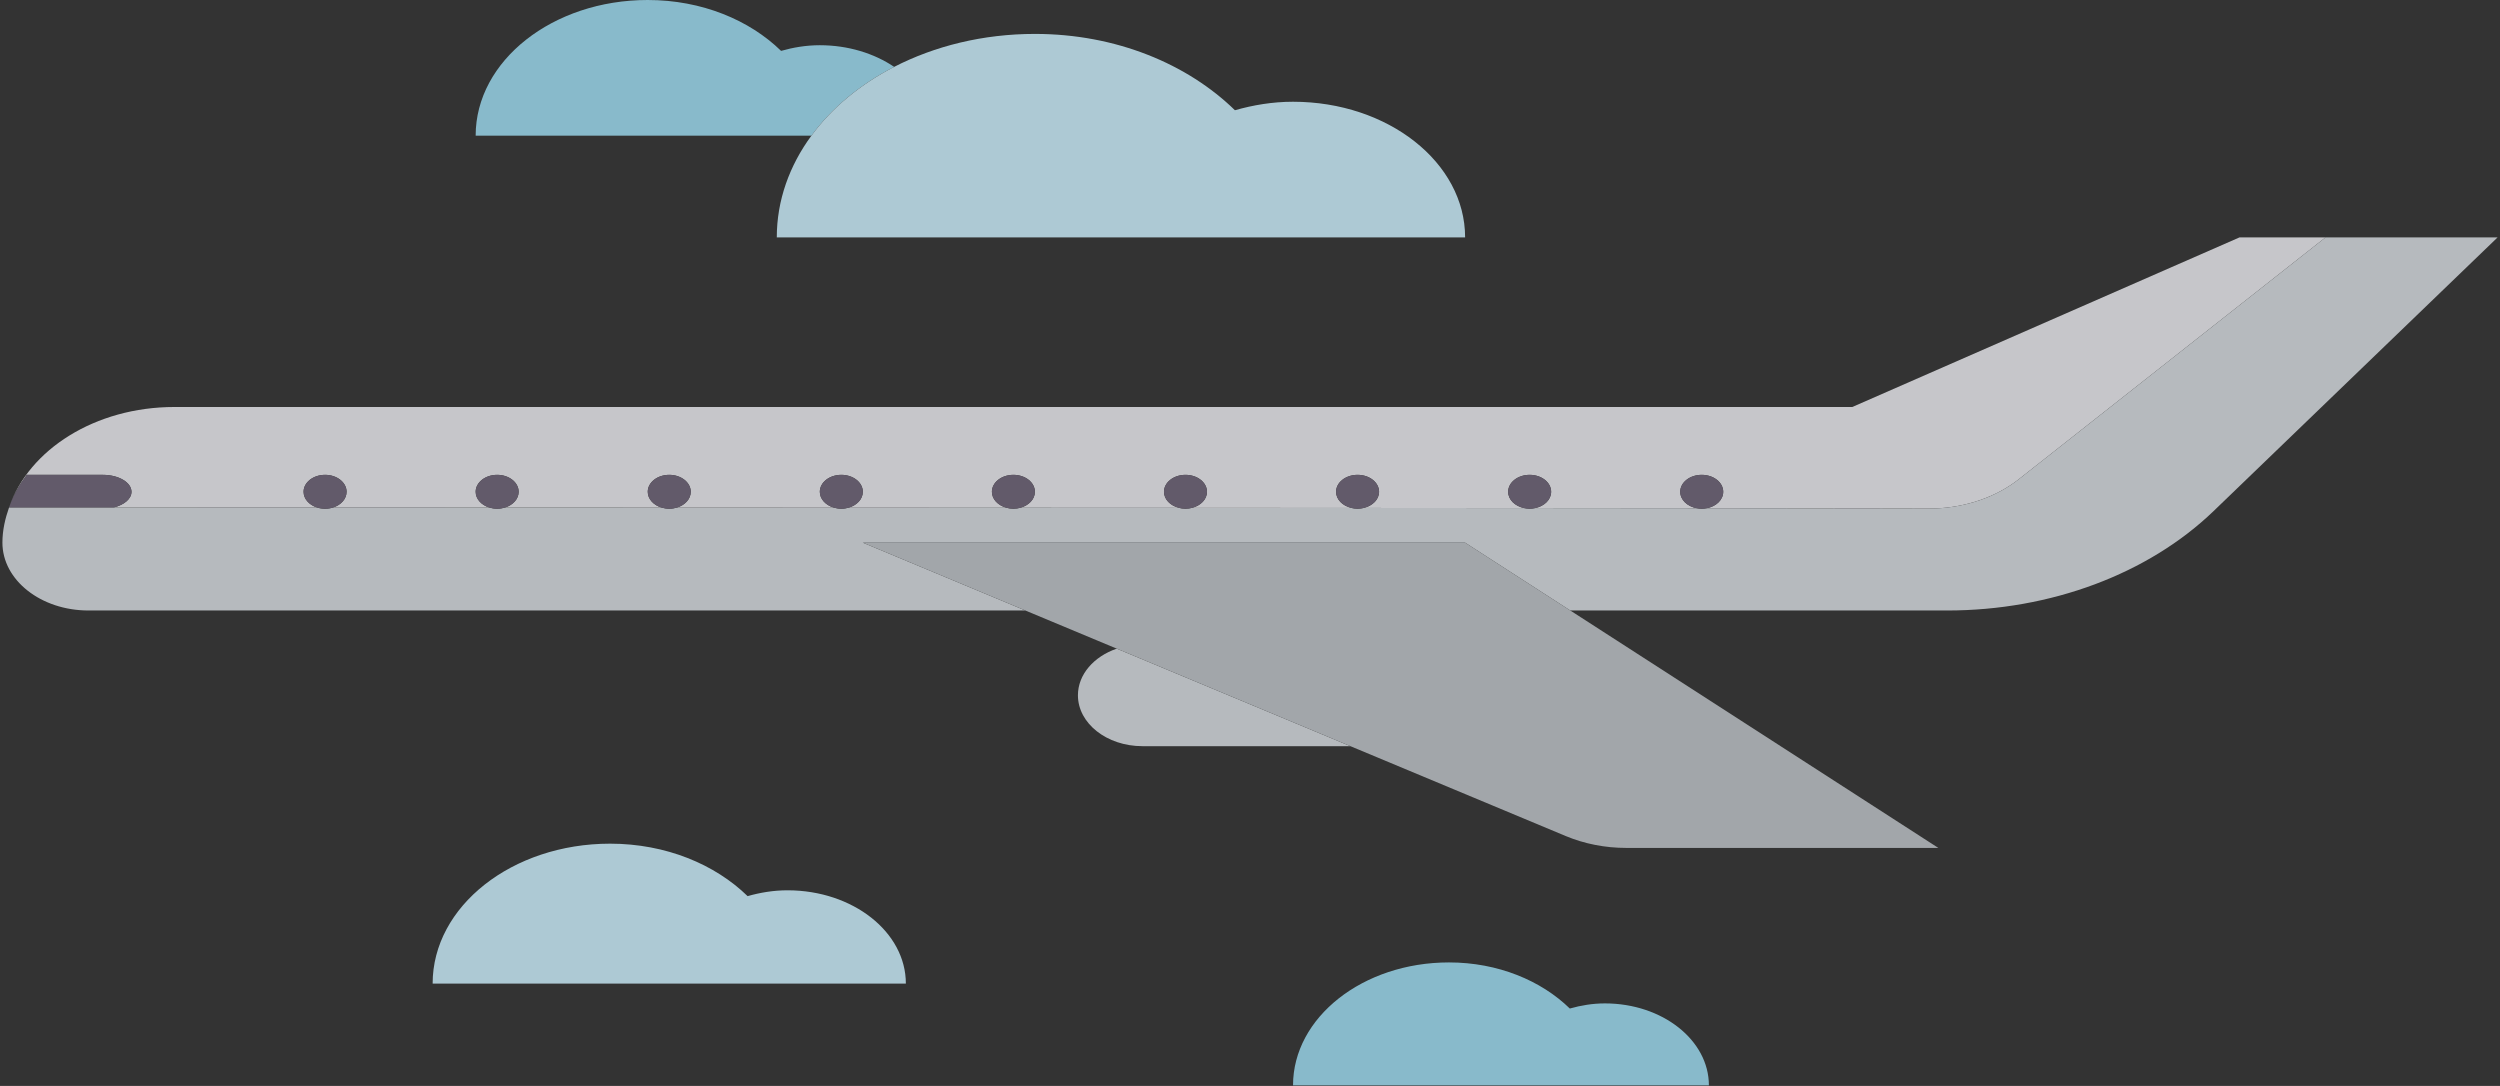 <svg width="518" height="225" viewBox="0 0 518 225" fill="none" xmlns="http://www.w3.org/2000/svg">
<rect x="0" y="0" width="518" height="225" fill="#333333" stroke="none"/>
<g opacity="0.8">
<path d="M168.124 28.11H98.555C98.555 12.586 114.519 0 134.21 0C145.423 0 155.303 4.162 161.84 10.542C164.358 9.826 167.035 9.37 169.866 9.37C175.749 9.37 181.121 11.063 185.272 13.854C178.232 17.473 172.345 22.362 168.124 28.11Z" fill="#9EDCF1"/>
<path d="M300.228 199.414C310.39 199.414 319.344 203.186 325.267 208.968C327.549 208.319 329.976 207.905 332.541 207.905C344.437 207.905 354.082 215.509 354.082 224.888H267.916C267.916 210.82 282.383 199.414 300.228 199.414Z" fill="#9EDCF1"/>
<path d="M400.954 105.355C400.488 105.374 400.021 105.384 399.55 105.382C398.279 105.379 396.9 105.375 395.431 105.373C395.088 105.372 394.738 105.371 394.384 105.37C393.368 105.368 392.311 105.366 391.21 105.364C381.561 105.345 368.743 105.327 353.62 105.31C355.587 104.944 357.055 103.56 357.055 101.898C357.055 99.957 355.059 98.384 352.598 98.384C350.137 98.384 348.141 99.957 348.141 101.898C348.141 103.557 349.605 104.94 351.567 105.308C341.337 105.296 330.098 105.286 318.106 105.275C320 104.87 321.401 103.519 321.401 101.898C321.401 99.957 319.405 98.384 316.944 98.384C314.483 98.384 312.487 99.957 312.487 101.898C312.487 103.517 313.883 104.866 315.773 105.274C305.206 105.265 294.082 105.256 282.564 105.248C284.399 104.813 285.745 103.487 285.745 101.898C285.745 99.957 283.749 98.384 281.288 98.384C278.826 98.384 276.831 99.957 276.831 101.898C276.831 103.484 278.174 104.81 280.005 105.246C269.282 105.238 258.236 105.231 247.002 105.225C248.789 104.768 250.09 103.46 250.09 101.899C250.09 99.958 248.094 98.385 245.633 98.385C243.171 98.385 241.176 99.958 241.176 101.899C241.176 103.458 242.473 104.765 244.257 105.224C233.436 105.218 222.453 105.212 211.429 105.206C213.173 104.728 214.434 103.435 214.434 101.898C214.434 99.957 212.439 98.384 209.977 98.384C207.516 98.384 205.521 99.957 205.521 101.898C205.521 103.433 206.779 104.725 208.52 105.203C197.62 105.198 186.689 105.192 175.845 105.187C177.554 104.695 178.779 103.415 178.779 101.898C178.779 99.957 176.784 98.384 174.322 98.384C171.861 98.384 169.865 99.957 169.865 101.898C169.865 103.413 171.089 104.692 172.794 105.186C161.805 105.18 150.918 105.176 140.254 105.172C141.928 104.667 143.124 103.396 143.124 101.898C143.124 99.957 141.128 98.384 138.667 98.384C136.206 98.384 134.21 99.957 134.21 101.898C134.21 103.395 135.402 104.664 137.076 105.171C125.964 105.166 115.11 105.162 104.654 105.158C106.301 104.642 107.469 103.38 107.469 101.898C107.469 99.957 105.473 98.384 103.012 98.384C100.551 98.384 98.555 99.957 98.555 101.898C98.555 103.379 99.721 104.64 101.366 105.157C90.04 105.152 79.204 105.149 69.046 105.146C70.668 104.622 71.814 103.366 71.814 101.898C71.814 99.957 69.818 98.384 67.357 98.384C64.895 98.384 62.9 99.957 62.9 101.898C62.9 103.366 64.043 104.62 65.664 105.146C49.6 105.142 35.335 105.138 23.609 105.136C25.745 104.603 27.245 103.354 27.245 101.898C27.245 99.957 24.584 98.384 21.303 98.384H5.556C4.008 100.492 2.701 102.726 1.875 105.134C5.973 93.174 19.694 84.329 36.158 84.329H383.796L464.021 49.19H481.848L418.317 99.278C413.67 102.941 407.483 105.098 400.954 105.355Z" fill="#EBEBF0"/>
<path d="M1.879 105.134C7.286 105.134 14.65 105.135 23.606 105.136H23.607C35.333 105.138 49.599 105.142 65.662 105.146C66.185 105.315 66.755 105.411 67.355 105.411C67.953 105.411 68.523 105.316 69.044 105.146C79.202 105.149 90.038 105.152 101.364 105.157C101.875 105.317 102.427 105.411 103.01 105.411C103.591 105.411 104.142 105.317 104.651 105.158C115.108 105.162 125.961 105.166 137.073 105.171C137.569 105.32 138.103 105.411 138.665 105.411C139.226 105.411 139.757 105.321 140.252 105.172C150.916 105.176 161.803 105.18 172.792 105.186C173.271 105.324 173.781 105.411 174.32 105.411C174.857 105.411 175.367 105.324 175.844 105.187C186.687 105.193 197.617 105.198 208.518 105.203C208.977 105.329 209.462 105.411 209.976 105.411C210.487 105.411 210.969 105.33 211.427 105.205C222.452 105.211 233.434 105.217 244.255 105.223C244.69 105.335 245.147 105.411 245.631 105.411C246.112 105.411 246.567 105.336 247 105.224C258.234 105.231 269.28 105.238 280.003 105.245C280.412 105.344 280.837 105.411 281.286 105.411C281.732 105.411 282.154 105.344 282.561 105.248C294.079 105.256 305.203 105.265 315.77 105.274C316.146 105.354 316.533 105.411 316.941 105.411C317.346 105.411 317.731 105.355 318.103 105.275C330.095 105.286 341.334 105.296 351.565 105.308C351.898 105.37 352.24 105.411 352.596 105.411C352.949 105.411 353.289 105.371 353.618 105.31C368.741 105.326 381.559 105.345 391.209 105.363C392.308 105.365 393.366 105.368 394.382 105.369C394.736 105.37 395.086 105.371 395.429 105.372C396.896 105.375 398.275 105.378 399.549 105.382C400.018 105.382 400.486 105.373 400.952 105.354C407.482 105.098 413.668 102.941 418.315 99.277L481.846 49.19H517.501L458.676 105.874C445.131 118.926 424.874 126.494 403.485 126.494H325.36L303.57 112.439H178.777L212.451 126.494H18.329C8.484 126.494 0.501 120.201 0.501 112.439C0.501 109.89 1.059 107.471 1.879 105.134Z" fill="#D7DCE1"/>
<path d="M21.303 98.388C24.585 98.388 27.245 99.961 27.245 101.901C27.245 103.358 25.745 104.607 23.609 105.139H23.608C14.652 105.138 7.288 105.137 1.881 105.137C1.879 105.137 1.876 105.137 1.874 105.137C2.7 102.73 4.007 100.496 5.556 98.387H21.303V98.388Z" fill="#6E6478"/>
<path d="M62.897 101.901C62.897 99.96 64.892 98.387 67.354 98.387C69.815 98.387 71.811 99.96 71.811 101.901C71.811 103.369 70.665 104.625 69.043 105.149C68.521 105.318 67.953 105.414 67.354 105.414C66.754 105.414 66.184 105.318 65.661 105.149C64.04 104.623 62.897 103.368 62.897 101.901Z" fill="#6E6478"/>
<path d="M98.552 101.901C98.552 99.96 100.547 98.387 103.008 98.387C105.47 98.387 107.465 99.96 107.465 101.901C107.465 103.383 106.298 104.645 104.65 105.161C104.14 105.321 103.589 105.414 103.008 105.414C102.426 105.414 101.873 105.32 101.363 105.16C99.717 104.643 98.552 103.382 98.552 101.901Z" fill="#6E6478"/>
<path d="M134.211 101.901C134.211 99.96 136.207 98.387 138.668 98.387C141.129 98.387 143.125 99.96 143.125 101.901C143.125 103.399 141.929 104.669 140.255 105.175C139.76 105.324 139.23 105.414 138.668 105.414C138.105 105.414 137.572 105.323 137.077 105.174C135.403 104.667 134.211 103.397 134.211 101.901Z" fill="#6E6478"/>
<path d="M169.863 101.901C169.863 99.96 171.859 98.387 174.32 98.387C176.781 98.387 178.777 99.96 178.777 101.901C178.777 103.418 177.551 104.698 175.843 105.19C175.366 105.327 174.857 105.414 174.32 105.414C173.781 105.414 173.269 105.327 172.791 105.189C171.086 104.695 169.863 103.416 169.863 101.901Z" fill="#6E6478"/>
<path d="M205.517 101.901C205.517 99.96 207.512 98.387 209.974 98.387C212.435 98.387 214.431 99.96 214.431 101.901C214.431 103.438 213.169 104.731 211.426 105.208C210.969 105.333 210.485 105.414 209.974 105.414C209.46 105.414 208.975 105.332 208.516 105.206C206.775 104.728 205.517 103.436 205.517 101.901Z" fill="#6E6478"/>
<path d="M241.174 101.901C241.174 99.96 243.17 98.387 245.631 98.387C248.092 98.387 250.088 99.96 250.088 101.901C250.088 103.462 248.788 104.77 247 105.227C246.566 105.339 246.112 105.414 245.631 105.414C245.147 105.414 244.691 105.338 244.255 105.226C242.471 104.767 241.174 103.46 241.174 101.901Z" fill="#6E6478"/>
<path d="M276.831 101.901C276.831 99.96 278.827 98.387 281.288 98.387C283.75 98.387 285.745 99.96 285.745 101.901C285.745 103.49 284.399 104.816 282.563 105.251C282.156 105.347 281.734 105.414 281.288 105.414C280.839 105.414 280.415 105.347 280.006 105.249C278.174 104.813 276.831 103.487 276.831 101.901Z" fill="#6E6478"/>
<path d="M312.486 101.901C312.486 99.96 314.481 98.387 316.943 98.387C319.404 98.387 321.399 99.96 321.399 101.901C321.399 103.522 319.999 104.873 318.105 105.278C317.731 105.358 317.347 105.414 316.943 105.414C316.535 105.414 316.147 105.357 315.771 105.276C313.882 104.869 312.486 103.52 312.486 101.901Z" fill="#6E6478"/>
<path d="M348.139 101.901C348.139 99.96 350.135 98.387 352.596 98.387C355.057 98.387 357.053 99.96 357.053 101.901C357.053 103.563 355.584 104.947 353.618 105.312C353.288 105.374 352.949 105.414 352.596 105.414C352.239 105.414 351.897 105.373 351.565 105.311C349.603 104.943 348.139 103.56 348.139 101.901Z" fill="#6E6478"/>
<path d="M236.718 154.607C229.334 154.607 223.347 149.888 223.347 144.066C223.347 139.739 226.658 136.024 231.389 134.4L279.802 154.607H236.718Z" fill="#D7DCE1"/>
<path d="M303.573 112.44L325.363 126.496L401.625 175.689H336.957C332.594 175.689 328.299 174.847 324.445 173.239L279.804 154.606L231.39 134.399L212.454 126.496L178.78 112.44H303.573Z" fill="#BEC3C8"/>
<path d="M168.123 28.11C172.343 22.362 178.23 17.473 185.271 13.855C193.66 9.542 203.672 7.027 214.434 7.027C231.253 7.027 246.073 13.271 255.877 22.841C259.655 21.767 263.67 21.083 267.917 21.083C287.608 21.083 303.572 33.667 303.572 49.193H160.951C160.951 41.51 163.571 34.314 168.123 28.11Z" fill="#CCEFFC"/>
<path d="M126.411 174.808C137.974 174.808 148.163 179.1 154.904 185.679C157.5 184.941 160.261 184.471 163.18 184.471C176.718 184.471 187.693 193.122 187.693 203.797H89.642C89.642 187.787 106.104 174.808 126.411 174.808Z" fill="#CCEFFC"/>
</g>
</svg>
